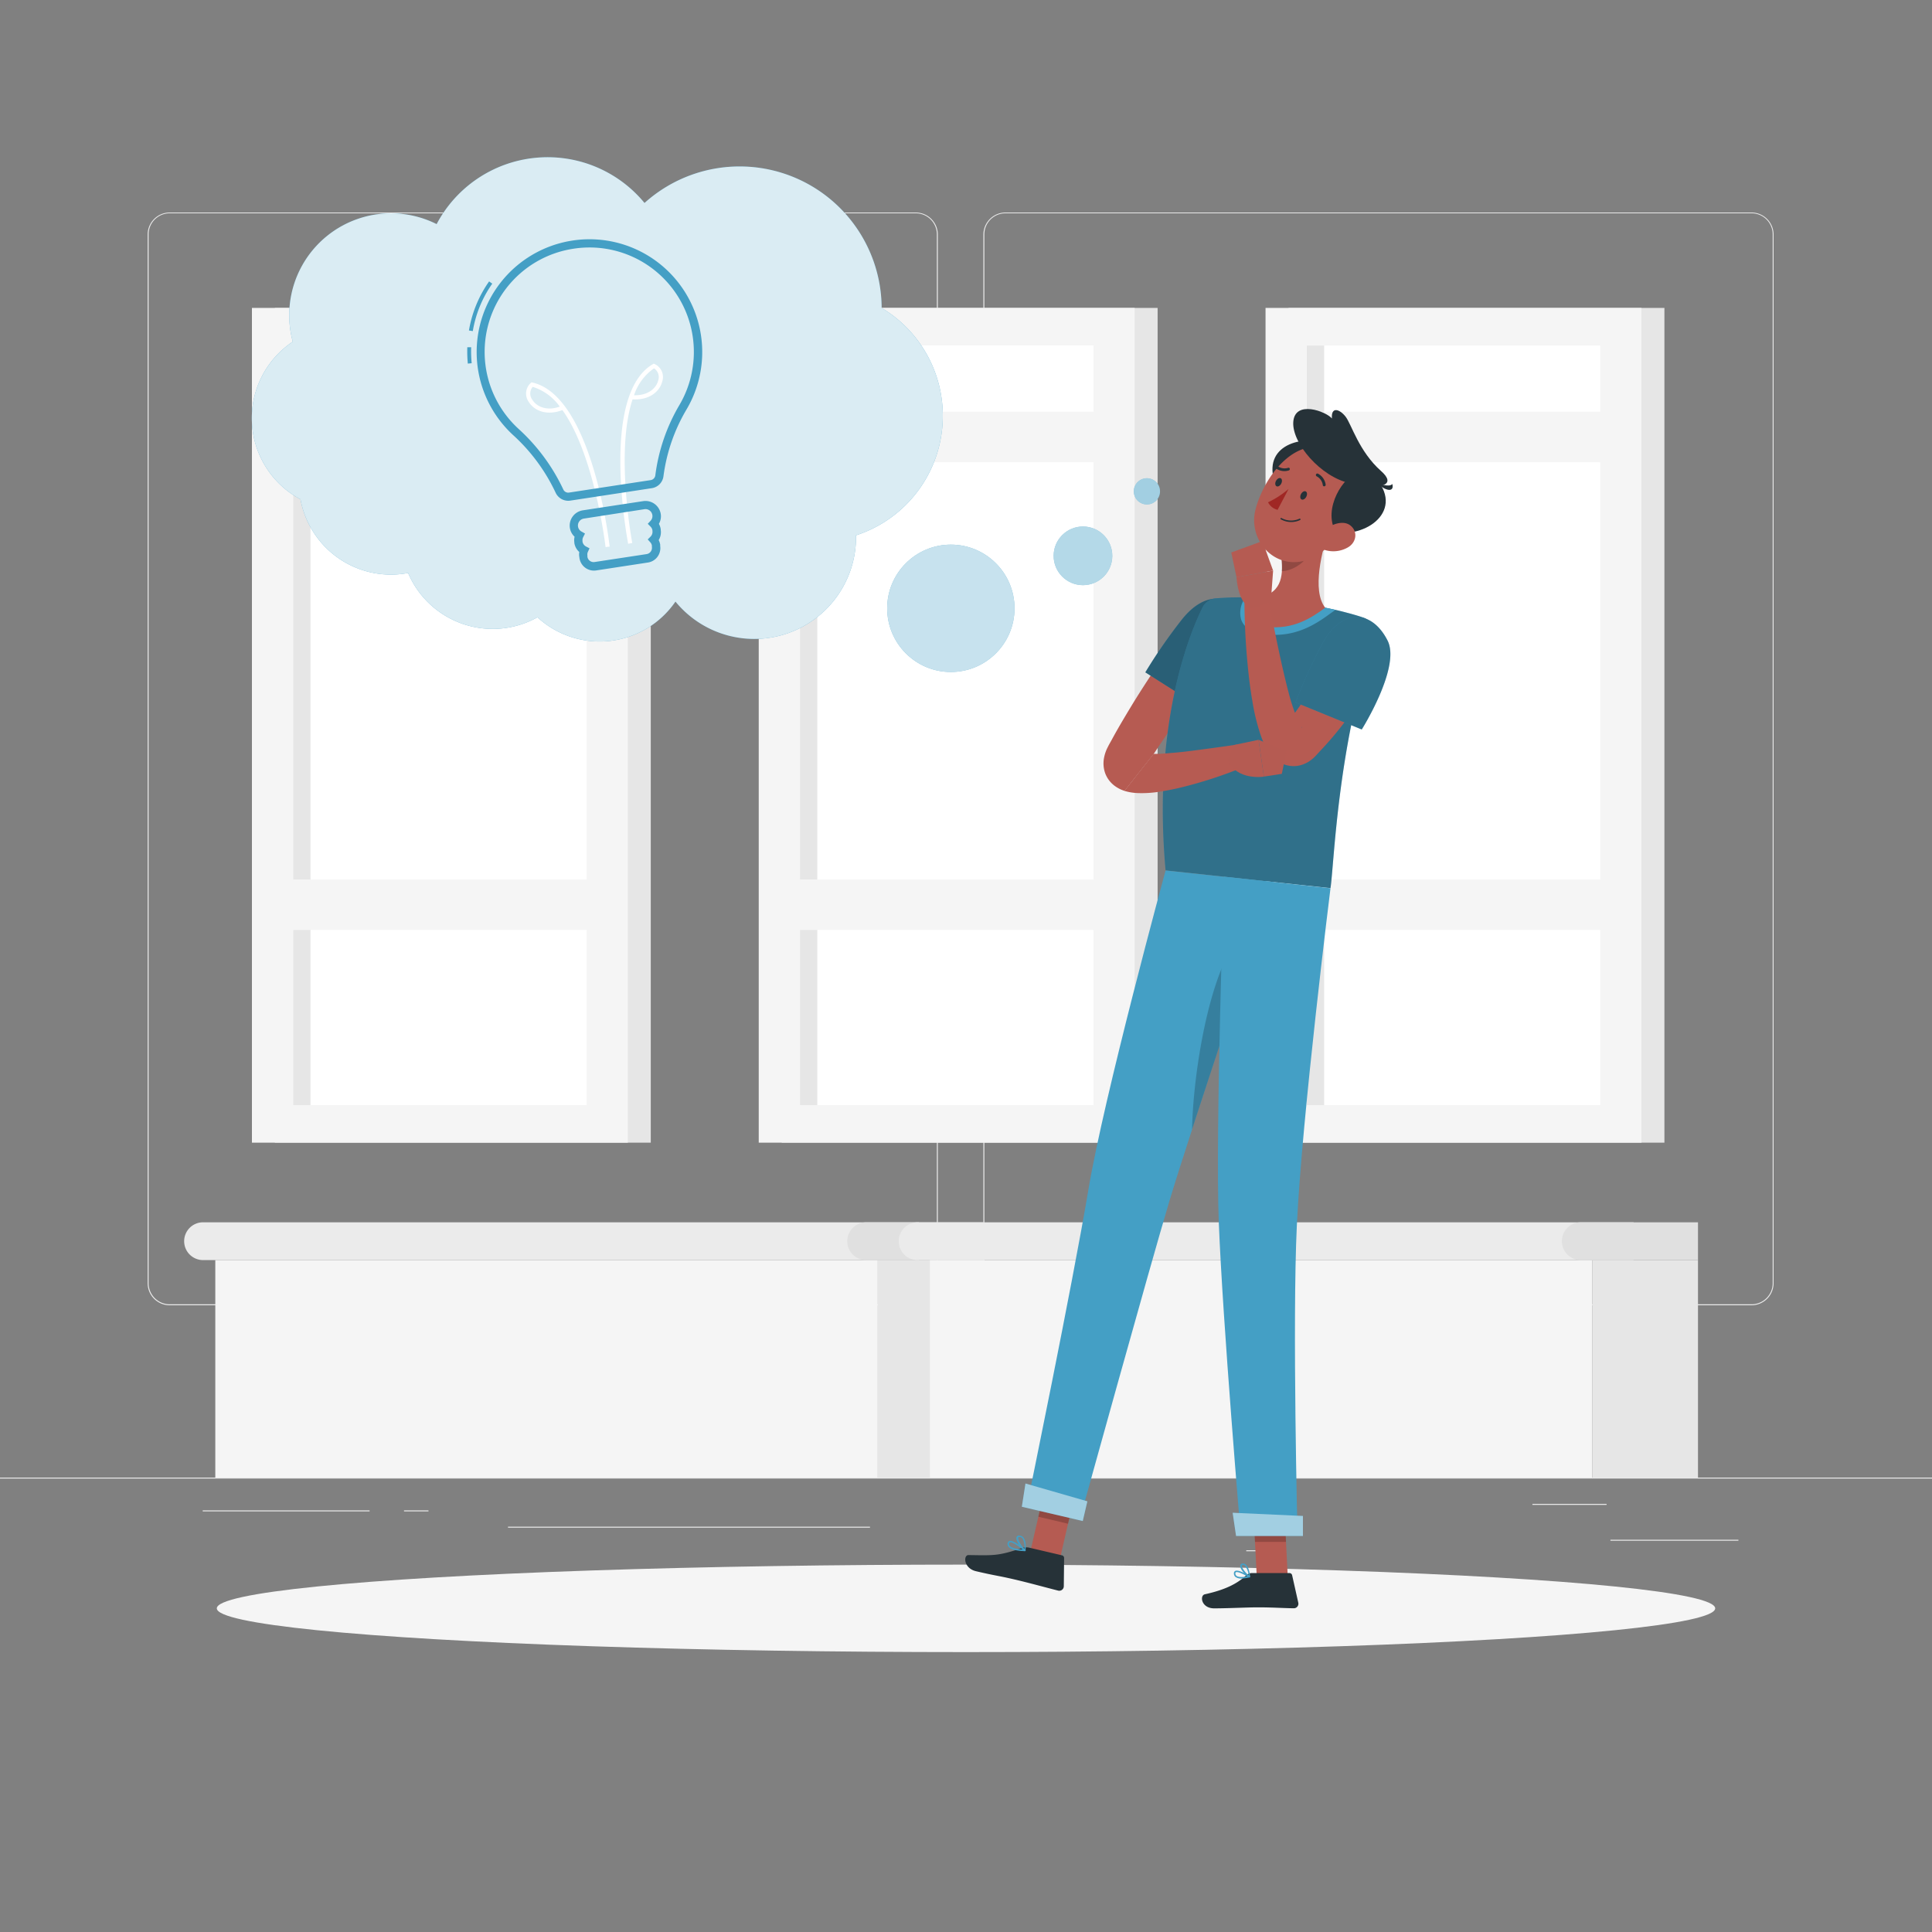 <svg xmlns="http://www.w3.org/2000/svg" viewBox="0 0 500 500"><rect x="0" y="0" width="500" height="500" fill="#808080" stroke="none"/><g id="freepik--background-complete--inject-33"><rect y="382.4" width="500" height="0.25" style="fill:#ebebeb"></rect><rect x="416.78" y="398.49" width="33.12" height="0.25" style="fill:#ebebeb"></rect><rect x="322.53" y="401.21" width="8.69" height="0.25" style="fill:#ebebeb"></rect><rect x="396.59" y="389.21" width="19.19" height="0.25" style="fill:#ebebeb"></rect><rect x="52.46" y="390.89" width="43.19" height="0.25" style="fill:#ebebeb"></rect><rect x="104.56" y="390.89" width="6.33" height="0.25" style="fill:#ebebeb"></rect><rect x="131.47" y="395.11" width="93.68" height="0.25" style="fill:#ebebeb"></rect><path d="M237,337.8H43.91a5.71,5.71,0,0,1-5.7-5.71V60.66A5.71,5.71,0,0,1,43.91,55H237a5.71,5.71,0,0,1,5.71,5.71V332.09A5.71,5.71,0,0,1,237,337.8ZM43.91,55.2a5.46,5.46,0,0,0-5.45,5.46V332.09a5.46,5.46,0,0,0,5.45,5.46H237a5.47,5.47,0,0,0,5.46-5.46V60.66A5.47,5.47,0,0,0,237,55.2Z" style="fill:#ebebeb"></path><path d="M453.31,337.8H260.21a5.72,5.72,0,0,1-5.71-5.71V60.66A5.72,5.72,0,0,1,260.21,55h193.1A5.71,5.71,0,0,1,459,60.66V332.09A5.71,5.71,0,0,1,453.31,337.8ZM260.21,55.2a5.47,5.47,0,0,0-5.46,5.46V332.09a5.47,5.47,0,0,0,5.46,5.46h193.1a5.47,5.47,0,0,0,5.46-5.46V60.66a5.47,5.47,0,0,0-5.46-5.46Z" style="fill:#ebebeb"></path><rect x="202.3" y="79.69" width="97.29" height="216.03" transform="translate(501.89 375.41) rotate(180)" style="fill:#e6e6e6"></rect><rect x="196.36" y="79.69" width="97.29" height="216.03" transform="translate(490.01 375.41) rotate(180)" style="fill:#f5f5f5"></rect><rect x="146.71" y="149.73" width="196.58" height="75.95" transform="translate(432.71 -57.3) rotate(90)" style="fill:#fff"></rect><rect x="110.99" y="185.46" width="196.58" height="4.49" transform="translate(396.98 -21.57) rotate(90)" style="fill:#e6e6e6"></rect><rect x="200.77" y="227.62" width="88.46" height="13.06" transform="translate(490 468.3) rotate(180)" style="fill:#f5f5f5"></rect><rect x="200.77" y="106.56" width="88.46" height="13.06" transform="translate(490 226.19) rotate(180)" style="fill:#f5f5f5"></rect><rect x="71.14" y="79.69" width="97.29" height="216.03" transform="translate(239.56 375.41) rotate(180)" style="fill:#e6e6e6"></rect><rect x="65.19" y="79.69" width="97.29" height="216.03" transform="translate(227.68 375.41) rotate(180)" style="fill:#f5f5f5"></rect><rect x="15.55" y="149.73" width="196.58" height="75.95" transform="translate(301.54 73.87) rotate(90)" style="fill:#fff"></rect><rect x="-20.18" y="185.46" width="196.58" height="4.49" transform="translate(265.82 109.6) rotate(90)" style="fill:#e6e6e6"></rect><rect x="69.61" y="227.62" width="88.46" height="13.06" transform="translate(227.68 468.3) rotate(180)" style="fill:#f5f5f5"></rect><rect x="69.61" y="106.56" width="88.46" height="13.06" transform="translate(227.68 226.19) rotate(180)" style="fill:#f5f5f5"></rect><rect x="333.47" y="79.69" width="97.29" height="216.03" transform="translate(764.22 375.41) rotate(180)" style="fill:#e6e6e6"></rect><rect x="327.52" y="79.69" width="97.29" height="216.03" transform="translate(752.33 375.41) rotate(180)" style="fill:#f5f5f5"></rect><rect x="277.88" y="149.73" width="196.58" height="75.95" transform="translate(563.87 -188.46) rotate(90)" style="fill:#fff"></rect><rect x="242.15" y="185.46" width="196.58" height="4.49" transform="translate(528.15 -152.73) rotate(90)" style="fill:#e6e6e6"></rect><rect x="331.94" y="227.62" width="88.46" height="13.06" transform="translate(752.33 468.3) rotate(180)" style="fill:#f5f5f5"></rect><rect x="331.94" y="106.56" width="88.46" height="13.06" transform="translate(752.33 226.19) rotate(180)" style="fill:#f5f5f5"></rect><rect x="55.72" y="326.11" width="171.46" height="56.29" style="fill:#f5f5f5"></rect><rect x="227.18" y="326.11" width="27.33" height="56.29" transform="translate(481.68 708.51) rotate(180)" style="fill:#e6e6e6"></rect><path d="M237.83,326.11H52.55a4.89,4.89,0,0,1-4.89-4.89h0a4.89,4.89,0,0,1,4.89-4.89H237.83Z" style="fill:#ebebeb"></path><path d="M224.16,326.11H254.5v-9.78H224.16a4.89,4.89,0,0,0-4.89,4.89h0A4.89,4.89,0,0,0,224.16,326.11Z" style="fill:#e0e0e0"></path><rect x="240.65" y="326.11" width="171.46" height="56.29" style="fill:#f5f5f5"></rect><rect x="412.11" y="326.11" width="27.33" height="56.29" transform="translate(851.55 708.51) rotate(180)" style="fill:#e6e6e6"></rect><path d="M422.76,326.11H237.48a4.89,4.89,0,0,1-4.89-4.89h0a4.89,4.89,0,0,1,4.89-4.89H422.76Z" style="fill:#ebebeb"></path><path d="M409.1,326.11h30.34v-9.78H409.1a4.89,4.89,0,0,0-4.89,4.89h0A4.89,4.89,0,0,0,409.1,326.11Z" style="fill:#e0e0e0"></path></g><g id="freepik--Shadow--inject-33"><ellipse id="freepik--path--inject-33" cx="250" cy="416.24" rx="193.89" ry="11.32" style="fill:#f5f5f5"></ellipse></g><g id="freepik--Character--inject-33"><polygon points="274.35 403.27 266.67 401.46 270.92 383.02 278.59 384.83 274.35 403.27" style="fill:#b55b52"></polygon><polygon points="333.27 408.04 325.25 408.04 324.3 389.45 332.33 389.45 333.27 408.04" style="fill:#b55b52"></polygon><path d="M323.93,407.11h9.79a.7.7,0,0,1,.68.55L336,414.8a1.18,1.18,0,0,1-1.18,1.42c-3.14-.05-5.44-.24-9.41-.24-2.44,0-7.8.26-11.17.26s-3.81-3.33-2.43-3.64c6.18-1.35,8.85-3.21,10.83-5A2,2,0,0,1,323.93,407.11Z" style="fill:#263238"></path><path d="M266.31,400.52l8.54,2a.71.71,0,0,1,.54.69l-.08,7.31a1.17,1.17,0,0,1-1.45,1.13c-3.07-.77-7.48-2-11.35-2.9-4.52-1.05-4.61-.88-9.92-2.12-3.21-.75-3.34-4.2-1.93-4.18,6.43.09,7.58.27,13.63-1.75A3.67,3.67,0,0,1,266.31,400.52Z" style="fill:#263238"></path><path d="M307.65,160.72c-3.64,4.91-7.07,9.85-10.39,14.94-1.66,2.55-3.3,5.11-4.87,7.72s-3.15,5.25-4.63,8l-.56,1-.28.51-.43.86a10.11,10.11,0,0,0-.78,2.45,7.61,7.61,0,0,0,.31,3.91,7.19,7.19,0,0,0,2.54,3.33,8.5,8.5,0,0,0,2.48,1.24l7.53-9.55c2.8-4.24,5.73-8.47,8.7-12.69l10.23-14.57Z" style="fill:#b65b52"></path><polygon points="270.92 383.02 268.73 392.53 276.41 394.34 278.6 384.84 270.92 383.02" style="opacity:0.2"></polygon><path d="M322.72,162.46c2.18,7.36-10.71,21.47-10.71,21.47L296.41,174a135.66,135.66,0,0,1,9.24-13.39C312.24,152.05,320.08,153.55,322.72,162.46Z" style="fill:#449FC5"></path><path d="M322.72,162.46c2.18,7.36-10.71,21.47-10.71,21.47L296.41,174a135.66,135.66,0,0,1,9.24-13.39C312.24,152.05,320.08,153.55,322.72,162.46Z" style="opacity:0.4"></path><polygon points="332.33 389.46 324.3 389.46 324.79 399.04 332.82 399.04 332.33 389.46" style="opacity:0.2"></polygon><path d="M355.5,165.26c-9.41,28.61-10.22,58.36-11.17,64.58-6.26-.66-29.83-3.2-42.68-4.59-3.4-37.9,6.14-61.09,9.55-68a4.33,4.33,0,0,1,3.54-2.41c1.11-.09,2.55-.18,4.17-.23,1.18,0,2.45-.06,3.77,0,.73,0,1.47,0,2.22.08A158.28,158.28,0,0,1,343,157.28c1.13.22,2.28.47,3.38.73s2,.51,3,.77c1.19.33,2.32.66,3.31,1A4.34,4.34,0,0,1,355.5,165.26Z" style="fill:#449FC5"></path><path d="M355.5,165.26c-9.41,28.61-10.22,58.36-11.17,64.58-6.26-.66-29.83-3.2-42.68-4.59-3.4-37.9,6.14-61.09,9.55-68a4.33,4.33,0,0,1,3.54-2.41c1.11-.09,2.55-.18,4.17-.23,1.18,0,2.45-.06,3.77,0,.73,0,1.47,0,2.22.08A158.28,158.28,0,0,1,343,157.28c1.13.22,2.28.47,3.38.73s2,.51,3,.77c1.19.33,2.32.66,3.31,1A4.34,4.34,0,0,1,355.5,165.26Z" style="opacity:0.3"></path><path d="M322.37,154.59h.31c.73,0,1.47,0,2.22.07A160.54,160.54,0,0,1,343,157.28c.87.17,1.74.36,2.6.56l-1.41,1c-4.16,3.09-9,5.88-15.74,5.41l-.87-.07c-3.45-.38-5.59-1.66-6.37-3.83A6.49,6.49,0,0,1,322.37,154.59Z" style="fill:#449FC5"></path><path d="M344.12,136.68c-2,5.65-4.67,16.13-1.16,20.6-3.62,2.68-8.27,5.71-15.21,4.95s-5-5.33-2.85-7.57c6.7-.61,7.23-5.44,6.76-10.12Z" style="fill:#b55b52"></path><path d="M339,139.89l-7.38,4.64a18.22,18.22,0,0,1,.09,3.29c2.53,0,6.33-2.22,7-4.78A9,9,0,0,0,339,139.89Z" style="opacity:0.2"></path><path d="M331.33,128.11l2.95.4c3.78-.09,10.75-7.7,8.25-14.28C334.08,112.77,325.23,116.94,331.33,128.11Z" style="fill:#263238"></path><path d="M349.76,132.23c-4.13,6.8-6.21,11-11.66,12.74-8.21,2.61-15.2-5.18-13.18-13.09,1.82-7.11,8.28-17,16.64-16.22A10.86,10.86,0,0,1,349.76,132.23Z" style="fill:#b55b52"></path><path d="M354.56,122.22l-3,.07c-3.71.7-9.38,9.32-5.85,15.42C354.17,139.16,364.5,131.28,354.56,122.22Z" style="fill:#263238"></path><path d="M349.42,125.07c-7.66-1.62-15.1-10.42-14.72-15.87.4-5.76,8.49-2.72,10-.9-.24-3.18,2-2.43,3.53-.48s3.44,9,9.21,14.1C361.3,125.33,358.19,126.93,349.42,125.07Z" style="fill:#263238"></path><path d="M356.39,125s3.19,1.28,3.94.25C360.92,127.46,358.61,127.19,356.39,125Z" style="fill:#263238"></path><path d="M348.86,141.65a7.54,7.54,0,0,1-5.74.76c-2.56-.7-2.47-3.32-.62-5,1.66-1.54,5-3,7-1.4S351,140.41,348.86,141.65Z" style="fill:#b55b52"></path><path d="M302.59,311c5.09-17.1,27.12-82.71,27.12-82.71l-28.06-3s-16,58.6-20,82.76c-4.23,25.12-15.61,80.3-15.61,80.3l13.72,3.78S297.49,328.08,302.59,311Z" style="fill:#449FC5"></path><path d="M319.25,244.51c-6.93,10.78-10.5,34.46-10.74,47.75,4.55-14,10.46-31.81,14.87-45.07A34.1,34.1,0,0,0,319.25,244.51Z" style="opacity:0.2"></path><path d="M316.79,226.88s-2.29,65.91-1.37,89.41c1,25.74,5.68,80.9,5.68,80.9h14.7s-1.37-54.95-.18-80c1.36-28.57,8.71-87.31,8.71-87.31Z" style="fill:#449FC5"></path><polygon points="319.89 397.5 337.2 397.5 337.2 392.33 319.01 391.5 319.89 397.5" style="fill:#449FC5"></polygon><polygon points="319.89 397.5 337.2 397.5 337.2 392.33 319.01 391.5 319.89 397.5" style="fill:#fff;opacity:0.5"></polygon><polygon points="264.45 389.95 280.22 393.64 281.41 388.54 265.39 383.93 264.45 389.95" style="fill:#449FC5"></polygon><polygon points="264.45 389.95 280.22 393.64 281.41 388.54 265.39 383.93 264.45 389.95" style="fill:#fff;opacity:0.5"></polygon><path d="M338.06,128.57c-.3.58-.85.88-1.23.68s-.43-.82-.13-1.39.85-.88,1.23-.68S338.36,128,338.06,128.57Z" style="fill:#263238"></path><path d="M331.58,125.16c-.3.58-.85.88-1.22.68s-.44-.82-.13-1.39.85-.88,1.22-.68S331.88,124.59,331.58,125.16Z" style="fill:#263238"></path><path d="M333.49,126.53a23.08,23.08,0,0,1-5.32,3.46,3.73,3.73,0,0,0,2.47,1.95Z" style="fill:#a02724"></path><path d="M332.25,134.75a5.38,5.38,0,0,0,4.22-.17.19.19,0,1,0-.18-.34,5.15,5.15,0,0,1-4.64-.17.19.19,0,0,0-.25.08.17.17,0,0,0,.08.25A5.77,5.77,0,0,0,332.25,134.75Z" style="fill:#263238"></path><path d="M342.57,125.85a.44.44,0,0,0,.2,0,.39.39,0,0,0,.31-.44,3.78,3.78,0,0,0-2-2.83.38.38,0,0,0-.5.2.39.39,0,0,0,.19.5h0a3,3,0,0,1,1.57,2.26A.36.36,0,0,0,342.57,125.85Z" style="fill:#263238"></path><path d="M333.71,121.14a.36.36,0,0,0-.35-.07,3,3,0,0,1-2.71-.45.39.39,0,0,0-.54,0,.38.38,0,0,0,0,.53,3.78,3.78,0,0,0,3.42.6.38.38,0,0,0,.26-.47A.35.35,0,0,0,333.71,121.14Z" style="fill:#263238"></path><path d="M321.28,408.52a9.76,9.76,0,0,0,2.1-.29.19.19,0,0,0,.14-.16.18.18,0,0,0-.08-.19c-.3-.18-2.89-1.77-3.77-1.32a.62.62,0,0,0-.33.54,1.17,1.17,0,0,0,.39,1A2.49,2.49,0,0,0,321.28,408.52Zm1.55-.56c-1.36.27-2.41.22-2.85-.15a.76.76,0,0,1-.26-.68.25.25,0,0,1,.12-.23C320.3,406.66,321.78,407.35,322.83,408Z" style="fill:#449FC5"></path><path d="M323.34,408.23a.19.19,0,0,0,.1,0,.2.2,0,0,0,.09-.17c0-.1-.2-2.42-1.14-3.18a1,1,0,0,0-.81-.24h0a.61.61,0,0,0-.6.49c-.17.9,1.43,2.66,2.27,3.11ZM321.72,405a.62.62,0,0,1,.43.17,4.49,4.49,0,0,1,1,2.51c-.83-.63-1.85-2-1.75-2.48,0-.05,0-.17.28-.2h.09Z" style="fill:#449FC5"></path><path d="M265.29,401.42a.2.2,0,0,0,.16-.12.19.19,0,0,0-.06-.21c-.31-.27-3.08-2.6-4.15-2.29a.59.59,0,0,0-.42.42h0a1.05,1.05,0,0,0,.13,1c.68,1,3,1.18,4.31,1.22Zm-3.87-2.27c.63-.06,2.19,1,3.29,1.86-1.8-.11-3.06-.49-3.45-1a.68.68,0,0,1-.08-.64.22.22,0,0,1,.16-.17Z" style="fill:#449FC5"></path><path d="M265.29,401.42h0a.22.22,0,0,0,.12-.15c0-.09.29-2.25-.51-3.3a1.4,1.4,0,0,0-1-.55h0c-.52-.07-.72.15-.81.35-.35.85,1.13,3,2,3.62A.18.18,0,0,0,265.29,401.42Zm-1.54-3.64h.2a1,1,0,0,1,.7.41,4.49,4.49,0,0,1,.46,2.66c-.82-.81-1.78-2.43-1.57-2.94C263.55,397.87,263.58,397.79,263.75,397.78Zm.22-.19Z" style="fill:#449FC5"></path><path d="M357.77,172.07c-.79,1.5-1.54,2.76-2.36,4.09s-1.6,2.61-2.47,3.87c-1.7,2.54-3.51,5-5.39,7.43s-3.86,4.76-6,7l-.81.89a10.23,10.23,0,0,1-1.95,1.7,8,8,0,0,1-1.68.82,6.86,6.86,0,0,1-2.29.4,7.2,7.2,0,0,1-4.1-1.27,8.57,8.57,0,0,1-1.95-1.85,11.59,11.59,0,0,1-1.05-1.57,20.25,20.25,0,0,1-1.24-2.71,52.89,52.89,0,0,1-2.37-9.45c-.53-3-.9-6.05-1.19-9.06-.59-6-.87-11.95-.87-18l6-.52c1.08,5.72,2.22,11.5,3.46,17.14.63,2.83,1.29,5.63,2,8.35a51.15,51.15,0,0,0,2.57,7.52,8.43,8.43,0,0,0,.71,1.26c.1.14.19.24.22.24s0-.09-.35-.34a3.68,3.68,0,0,0-2-.6,3.63,3.63,0,0,0-1.9.52c-.29.18-.33.25-.33.21l.61-.8c1.68-2.27,3.35-4.57,4.93-6.93s3.16-4.72,4.69-7.11l2.27-3.6,2.15-3.54Z" style="fill:#b65b52"></path><path d="M291,204.68a13.62,13.62,0,0,0,3.51.57,28.87,28.87,0,0,0,5.34-.32c1.65-.24,3.22-.55,4.77-.89a113.07,113.07,0,0,0,17.66-5.71l-1.3-5.76c-2.9.44-6.25.9-9.16,1.29s-5.81.79-8.65,1c-1.42.13-2.82.23-4.17.25h-.47" style="fill:#b65b52"></path><path d="M319.28,192.82l6.43-1.36L327.1,201s-7.14,1.1-9.32-4.32Z" style="fill:#b55b52"></path><polygon points="332.96 194.42 331.73 200.27 327.1 200.98 325.71 191.46 332.96 194.42" style="fill:#b55b52"></polygon><path d="M359.11,165.79c3.46,6.85-6.69,23-6.69,23l-17.13-7A136.09,136.09,0,0,1,342,167C346.93,157.43,354.91,157.5,359.11,165.79Z" style="fill:#449FC5"></path><path d="M359.11,165.79c3.46,6.85-6.69,23-6.69,23l-17.13-7A136.09,136.09,0,0,1,342,167C346.93,157.43,354.91,157.5,359.11,165.79Z" style="opacity:0.3"></path><path d="M328.88,155.8l.6-8.13L320,149.38s.35,7.46,4.28,8.05Z" style="fill:#b55b52"></path><polygon points="326.71 140.03 318.65 142.98 320.01 149.38 329.48 147.67 326.71 140.03" style="fill:#b55b52"></polygon></g><g id="freepik--Thoughts--inject-33"><circle cx="246.08" cy="157.43" r="16.48" style="fill:#449FC5"></circle><circle cx="246.08" cy="157.43" r="16.48" style="fill:#fff;opacity:0.7"></circle><circle cx="280.27" cy="143.85" r="7.59" style="fill:#449FC5"></circle><circle cx="280.27" cy="143.85" r="7.59" style="fill:#fff;opacity:0.6"></circle><path d="M300.21,127.16a3.39,3.39,0,1,1-3.39-3.39A3.39,3.39,0,0,1,300.21,127.16Z" style="fill:#449FC5"></path><path d="M300.21,127.16a3.39,3.39,0,1,1-3.39-3.39A3.39,3.39,0,0,1,300.21,127.16Z" style="fill:#fff;opacity:0.5"></path><path d="M244,107.6a32.46,32.46,0,0,0-15.83-27.89,36.76,36.76,0,0,0-61.37-27.18A32.48,32.48,0,0,0,113,58,26.34,26.34,0,0,0,75.77,88.43a23.79,23.79,0,0,0,2,40.79,23.8,23.8,0,0,0,23.4,19.49,24.15,24.15,0,0,0,4.45-.42,23.79,23.79,0,0,0,33.47,11.46,23.8,23.8,0,0,0,35.72-4.06A26.34,26.34,0,0,0,221.54,139c0-.15,0-.3,0-.46A32.48,32.48,0,0,0,244,107.6Z" style="fill:#449FC5"></path><path d="M244,107.6a32.46,32.46,0,0,0-15.83-27.89,36.76,36.76,0,0,0-61.37-27.18A32.48,32.48,0,0,0,113,58,26.34,26.34,0,0,0,75.77,88.43a23.79,23.79,0,0,0,2,40.79,23.8,23.8,0,0,0,23.4,19.49,24.15,24.15,0,0,0,4.45-.42,23.79,23.79,0,0,0,33.47,11.46,23.8,23.8,0,0,0,35.72-4.06A26.34,26.34,0,0,0,221.54,139c0-.15,0-.3,0-.46A32.48,32.48,0,0,0,244,107.6Z" style="fill:#fff;opacity:0.8"></path><path d="M157.78,141.46l-1.07.12c0-.3-2.82-23.85-11.16-35.45-4.16,1.57-7.36.09-8.71-2.12a3.7,3.7,0,0,1,.51-4.89l.21-.18.26.06C153.18,102.55,157.6,139.87,157.78,141.46Zm-19.92-41.34a2.68,2.68,0,0,0-.1,3.33c1.09,1.77,3.68,3,7.11,1.78A13.62,13.62,0,0,0,137.86,100.12Z" style="fill:#fff"></path><path d="M162.57,140.73c-.3-1.57-7.22-38.51,6.38-46.48l.24-.14.25.11a3.7,3.7,0,0,1,1.95,4.51c-.64,2.52-3.25,4.89-7.68,4.62-4.51,13.56-.14,36.88-.08,37.17Zm1.52-38.44c3.62.1,5.74-1.8,6.25-3.82a2.66,2.66,0,0,0-1.09-3.14A13.63,13.63,0,0,0,164.09,102.29Z" style="fill:#fff"></path><path d="M122.07,94l-1,.1a33.33,33.33,0,0,1-.13-4.23l1,0A31.27,31.27,0,0,0,122.07,94Z" style="fill:#449FC5"></path><path d="M122.36,85.69l-1-.16a31,31,0,0,1,5.22-12.7l.82.58A29.92,29.92,0,0,0,122.36,85.69Z" style="fill:#449FC5"></path><path d="M168.75,126.33l-21.16,3.23a3.6,3.6,0,0,1-3.77-2,47.25,47.25,0,0,0-11.07-15,29.19,29.19,0,0,1,15-50.24h0a29.17,29.17,0,0,1,33.65,24.38,29.2,29.2,0,0,1-3.7,19.22,45.42,45.42,0,0,0-6,17.36A3.58,3.58,0,0,1,168.75,126.33ZM148.09,64.42A27,27,0,0,0,134.21,111a49.73,49.73,0,0,1,11.57,15.67,1.4,1.4,0,0,0,1.48.81l21.16-3.23A1.43,1.43,0,0,0,169.6,123a47.68,47.68,0,0,1,6.23-18.18A27.06,27.06,0,0,0,179.26,87a27,27,0,0,0-31.17-22.58Z" style="fill:#449FC5"></path><path d="M167.75,145.57l-13.47,2.06a3.79,3.79,0,0,1-4.31-3.17l-.05-.36a3.69,3.69,0,0,1,0-1.24,3.93,3.93,0,0,1-1.28-2.33l0-.16a4,4,0,0,1,.06-1.47,3.91,3.91,0,0,1-1.22-2.3,4,4,0,0,1,3.31-4.52l15.69-2.39A4,4,0,0,1,171,133a3.89,3.89,0,0,1-.48,2.57A3.94,3.94,0,0,1,171,137l0,.16a3.9,3.9,0,0,1-.53,2.61,4.09,4.09,0,0,1,.39,1.18l0,.36A3.78,3.78,0,0,1,167.75,145.57ZM151.1,134.21a1.81,1.81,0,0,0-1.51,2.06,1.78,1.78,0,0,0,.91,1.3l.9.51-.47.92a1.73,1.73,0,0,0-.18,1l0,.16a1.73,1.73,0,0,0,.91,1.27l.91.47-.43.93a1.58,1.58,0,0,0-.12.91l0,.35a1.63,1.63,0,0,0,1.86,1.36l13.47-2.05a1.64,1.64,0,0,0,1.36-1.86l0-.35a1.65,1.65,0,0,0-.4-.83l-.68-.76.73-.72a1.74,1.74,0,0,0,.49-1.48l0-.16a1.74,1.74,0,0,0-.48-.94l-.73-.74.71-.76a1.77,1.77,0,0,0,.48-1.51,1.8,1.8,0,0,0-2.05-1.51Z" style="fill:#449FC5"></path></g></svg>